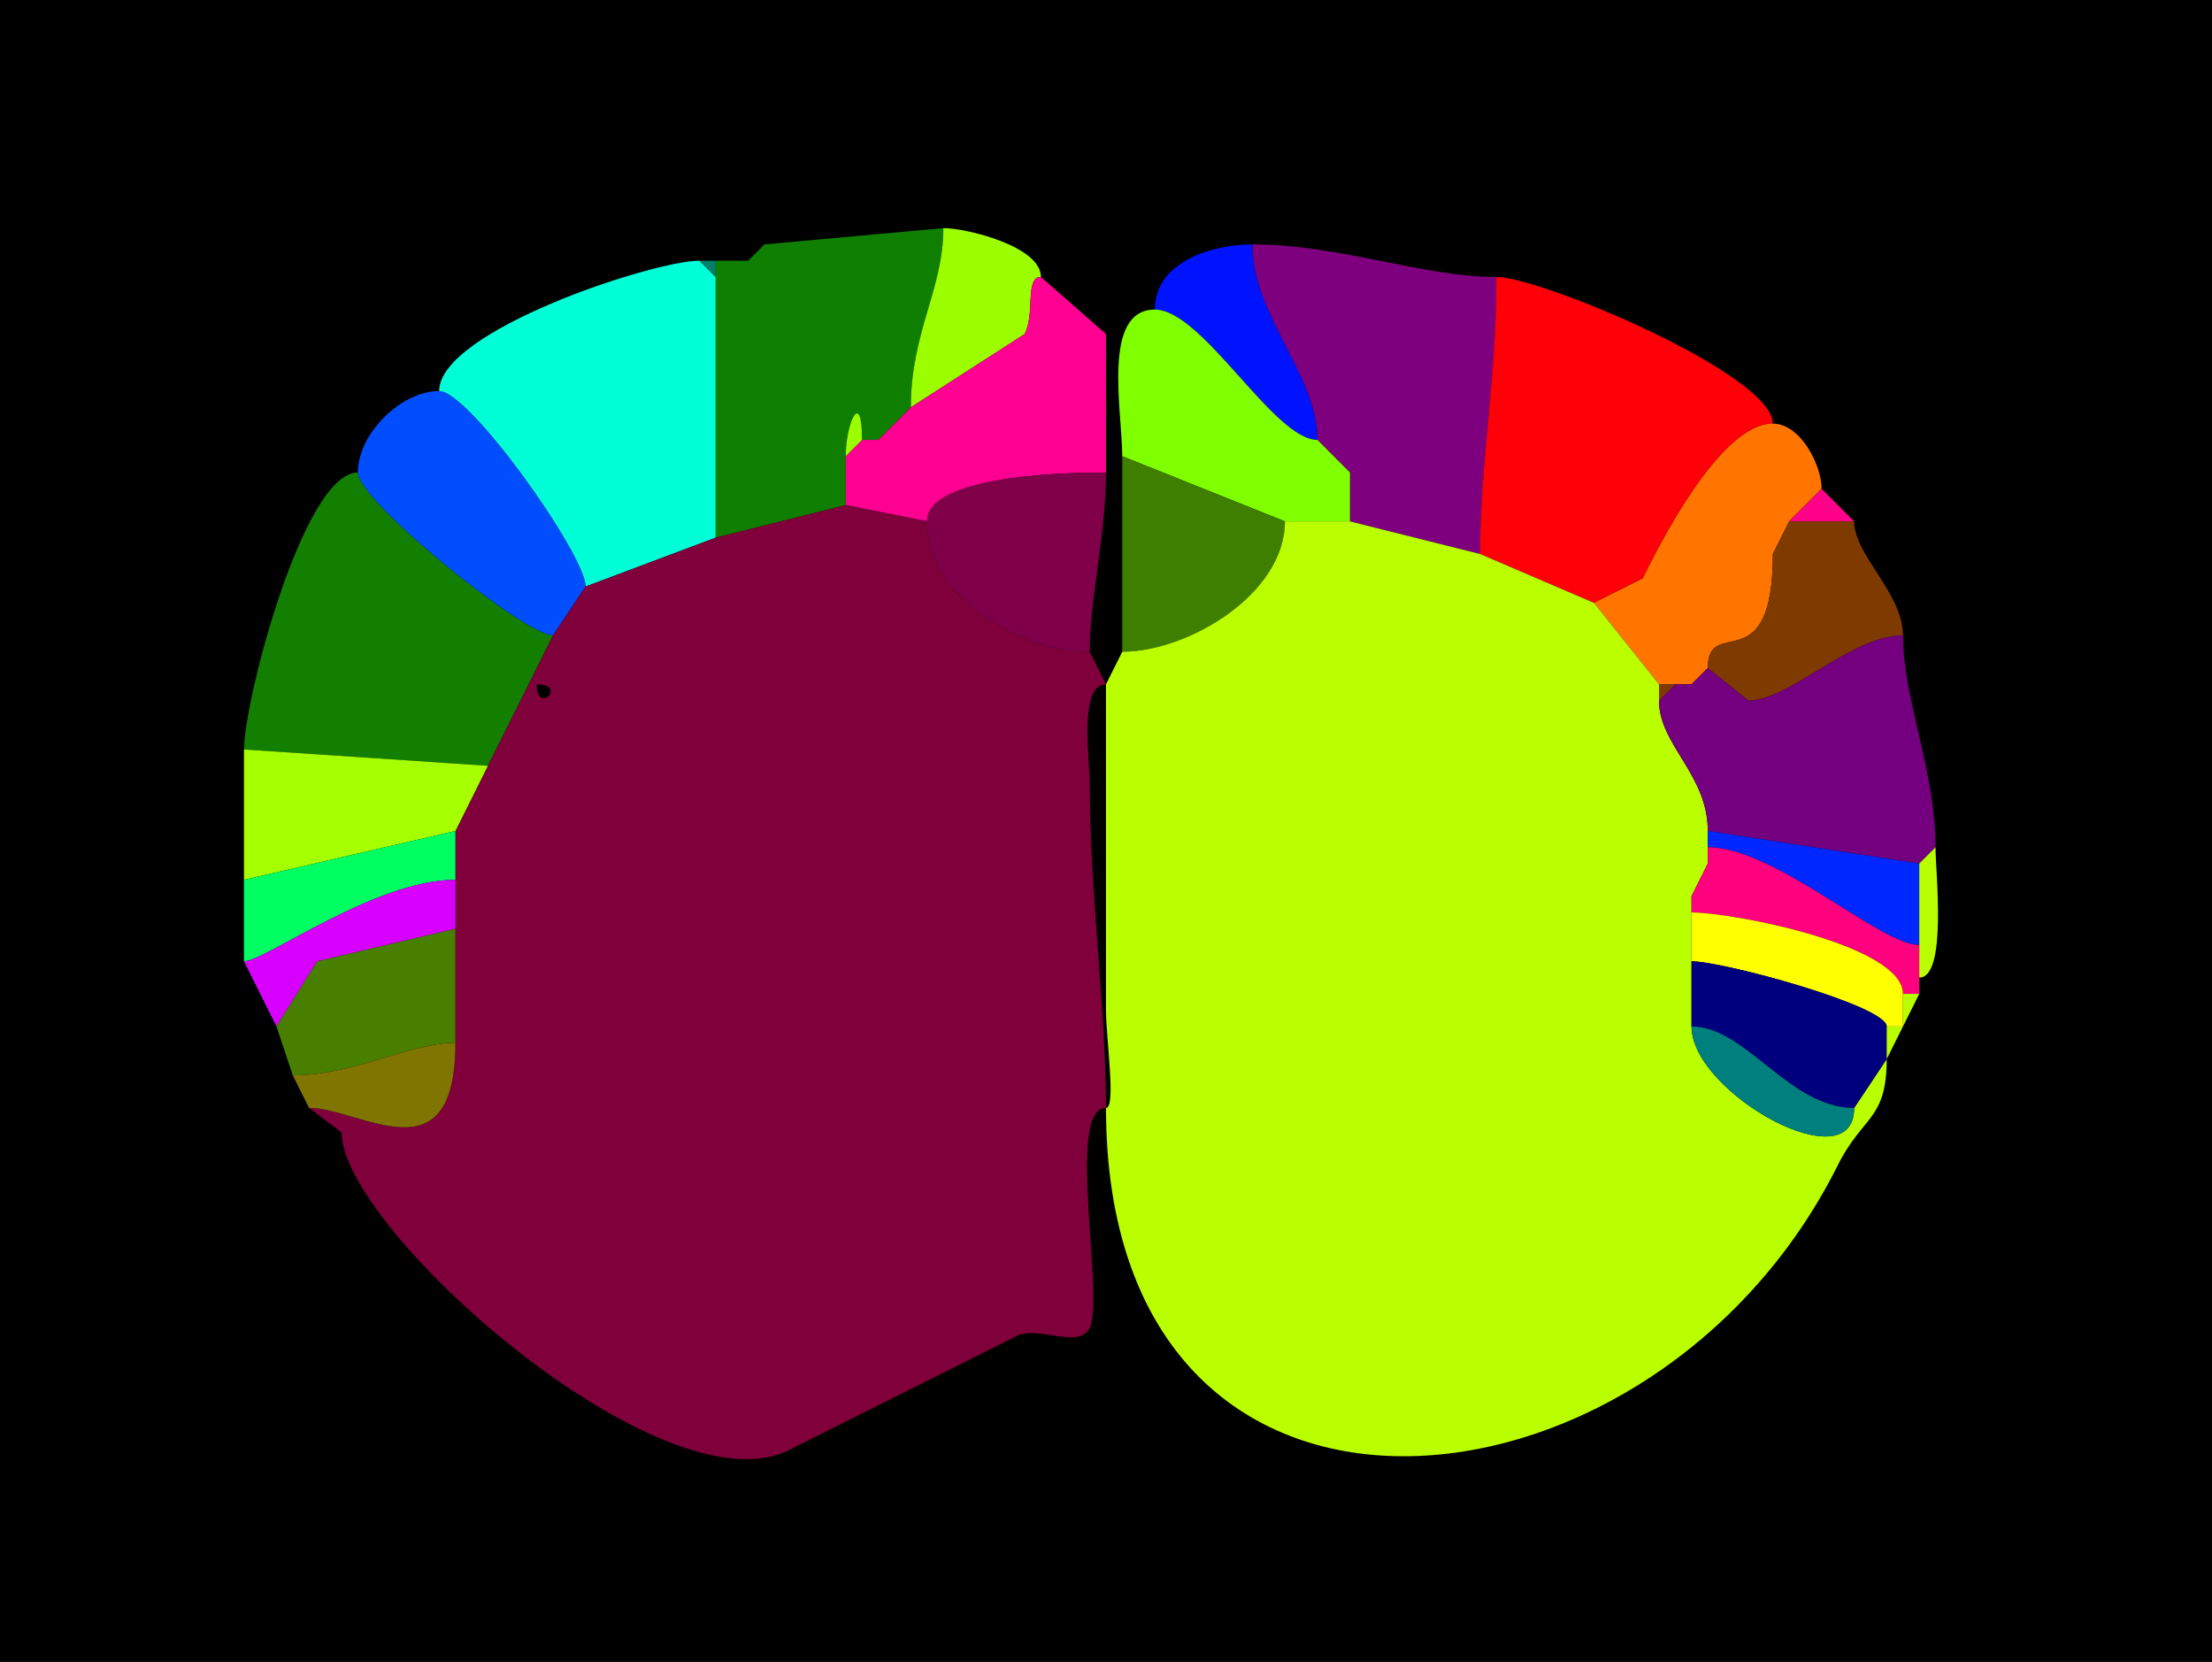 <?xml version="1.0" encoding="UTF-8"?>
<svg xmlns="http://www.w3.org/2000/svg" xmlns:xlink="http://www.w3.org/1999/xlink" width="430px" height="323px" viewBox="0 0 430 323" version="1.1">
<g id="surface1">
<rect x="0" y="0" width="430" height="323" style="fill:rgb(0%,0%,0%);fill-opacity:1;stroke:none;"/>
<path style=" stroke:none;fill-rule:nonzero;fill:rgb(5.49%,49.804%,0%);fill-opacity:1;" d="M 164.41 98.168 L 139.117 104.5 C 139.117 85.219 139.117 73.117 139.117 53.832 C 139.117 53.832 139.117 50.668 139.117 50.668 C 139.117 50.668 145.441 50.668 145.441 50.668 C 145.441 50.668 148.602 47.5 148.602 47.5 C 148.602 47.5 183.383 44.332 183.383 44.332 C 183.383 56.191 177.059 64.582 177.059 79.168 C 177.059 79.168 173.898 82.332 173.898 82.332 C 173.898 82.332 170.734 85.5 170.734 85.5 C 170.734 85.5 167.574 85.5 167.574 85.5 C 167.574 75.441 164.41 82.082 164.41 88.668 C 164.41 88.668 164.41 98.168 164.41 98.168 Z M 164.41 98.168 "/>
<path style=" stroke:none;fill-rule:nonzero;fill:rgb(61.176%,100%,0%);fill-opacity:1;" d="M 202.352 53.832 C 199.184 53.832 201.254 60.785 199.191 64.918 L 177.059 79.168 C 177.059 64.582 183.383 56.191 183.383 44.332 C 187.816 44.332 202.352 47.848 202.352 53.832 Z M 202.352 53.832 "/>
<path style=" stroke:none;fill-rule:nonzero;fill:rgb(0%,49.804%,41.961%);fill-opacity:1;" d="M 148.602 47.5 L 145.441 50.668 C 145.441 50.668 148.602 47.5 148.602 47.5 Z M 148.602 47.5 "/>
<path style=" stroke:none;fill-rule:nonzero;fill:rgb(0%,7.451%,100%);fill-opacity:1;" d="M 224.484 60.168 C 233.809 60.168 247.586 85.5 256.102 85.5 C 256.102 72.746 243.457 61.414 243.457 47.5 C 235.492 47.5 224.484 50.93 224.484 60.168 Z M 224.484 60.168 "/>
<path style=" stroke:none;fill-rule:nonzero;fill:rgb(49.804%,0%,49.804%);fill-opacity:1;" d="M 262.426 101.332 L 287.719 107.668 C 287.719 89.391 290.883 74.324 290.883 53.832 C 276.496 53.832 260.48 47.5 243.457 47.5 C 243.457 61.414 256.102 72.746 256.102 85.5 C 256.102 85.5 259.266 88.668 259.266 88.668 C 259.266 88.668 262.426 91.832 262.426 91.832 C 262.426 91.832 262.426 101.332 262.426 101.332 Z M 262.426 101.332 "/>
<path style=" stroke:none;fill-rule:nonzero;fill:rgb(0%,100%,84.314%);fill-opacity:1;" d="M 139.117 104.5 L 113.824 114 C 113.824 107.863 91.211 76 85.367 76 C 85.367 64.293 126.98 50.668 135.957 50.668 C 135.957 50.668 139.117 53.832 139.117 53.832 C 139.117 73.117 139.117 85.219 139.117 104.5 Z M 139.117 104.5 "/>
<path style=" stroke:none;fill-rule:nonzero;fill:rgb(0%,49.804%,41.961%);fill-opacity:1;" d="M 139.117 50.668 L 139.117 53.832 C 139.117 53.832 135.957 50.668 135.957 50.668 C 135.957 50.668 139.117 50.668 139.117 50.668 Z M 139.117 50.668 "/>
<path style=" stroke:none;fill-rule:nonzero;fill:rgb(100%,0%,57.255%);fill-opacity:1;" d="M 164.41 98.168 L 180.219 101.332 C 180.219 91.738 211.453 91.832 215 91.832 C 215 91.832 215 64.918 215 64.918 C 215 64.918 202.352 53.832 202.352 53.832 C 199.184 53.832 201.254 60.785 199.191 64.918 C 199.191 64.918 177.059 79.168 177.059 79.168 C 177.059 79.168 173.898 82.332 173.898 82.332 C 173.898 82.332 170.734 85.5 170.734 85.5 C 170.734 85.5 167.574 85.5 167.574 85.5 C 167.574 85.5 164.41 88.668 164.41 88.668 C 164.41 88.668 164.41 98.168 164.41 98.168 Z M 164.41 98.168 "/>
<path style=" stroke:none;fill-rule:nonzero;fill:rgb(100%,0%,3.529%);fill-opacity:1;" d="M 287.719 107.668 L 309.852 117.168 C 309.852 117.168 319.34 112.418 319.34 112.418 C 321.895 107.297 334.117 82.332 344.633 82.332 C 344.633 72.773 299.523 53.832 290.883 53.832 C 290.883 74.324 287.719 89.391 287.719 107.668 Z M 287.719 107.668 "/>
<path style=" stroke:none;fill-rule:nonzero;fill:rgb(49.804%,100%,0%);fill-opacity:1;" d="M 249.781 101.332 L 262.426 101.332 C 262.426 101.332 262.426 91.832 262.426 91.832 C 262.426 91.832 259.266 88.668 259.266 88.668 C 259.266 88.668 256.102 85.5 256.102 85.5 C 247.586 85.5 233.809 60.168 224.484 60.168 C 214.098 60.168 218.16 80.066 218.16 88.668 C 218.16 88.668 249.781 101.332 249.781 101.332 Z M 249.781 101.332 "/>
<path style=" stroke:none;fill-rule:nonzero;fill:rgb(0%,30.588%,100%);fill-opacity:1;" d="M 113.824 114 L 107.5 123.5 C 101.965 123.5 69.559 97.359 69.559 91.832 C 69.559 84.355 77.902 76 85.367 76 C 91.211 76 113.824 107.863 113.824 114 Z M 113.824 114 "/>
<path style=" stroke:none;fill-rule:nonzero;fill:rgb(61.176%,100%,0%);fill-opacity:1;" d="M 167.574 85.5 L 164.41 88.668 C 164.41 82.082 167.574 75.441 167.574 85.5 Z M 167.574 85.5 "/>
<path style=" stroke:none;fill-rule:nonzero;fill:rgb(61.176%,100%,0%);fill-opacity:1;" d="M 177.059 79.168 L 173.898 82.332 C 173.898 82.332 177.059 79.168 177.059 79.168 Z M 177.059 79.168 "/>
<path style=" stroke:none;fill-rule:nonzero;fill:rgb(61.176%,100%,0%);fill-opacity:1;" d="M 173.898 82.332 L 170.734 85.5 C 170.734 85.5 173.898 82.332 173.898 82.332 Z M 173.898 82.332 "/>
<path style=" stroke:none;fill-rule:nonzero;fill:rgb(100%,45.882%,0%);fill-opacity:1;" d="M 325.66 133 L 328.824 133 C 328.824 133 331.984 129.832 331.984 129.832 C 331.984 119.348 344.633 132.77 344.633 107.668 C 344.633 107.668 347.793 101.332 347.793 101.332 C 347.793 101.332 354.117 95 354.117 95 C 354.117 90.477 350.047 82.332 344.633 82.332 C 334.117 82.332 321.895 107.297 319.34 112.418 C 319.34 112.418 309.852 117.168 309.852 117.168 C 309.852 117.168 322.5 133 322.5 133 C 322.5 133 325.66 133 325.66 133 Z M 325.66 133 "/>
<path style=" stroke:none;fill-rule:nonzero;fill:rgb(49.804%,0%,28.627%);fill-opacity:1;" d="M 180.219 101.332 C 180.219 116.238 198.578 126.668 211.84 126.668 C 211.84 116.379 215 103.883 215 91.832 C 211.453 91.832 180.219 91.738 180.219 101.332 Z M 180.219 101.332 "/>
<path style=" stroke:none;fill-rule:nonzero;fill:rgb(24.706%,49.804%,0%);fill-opacity:1;" d="M 249.781 101.332 C 249.781 115.508 230.895 126.668 218.16 126.668 C 218.16 126.668 218.16 88.668 218.16 88.668 C 218.16 88.668 249.781 101.332 249.781 101.332 Z M 249.781 101.332 "/>
<path style=" stroke:none;fill-rule:nonzero;fill:rgb(0%,7.451%,100%);fill-opacity:1;" d="M 259.266 88.668 L 262.426 91.832 C 262.426 91.832 259.266 88.668 259.266 88.668 Z M 259.266 88.668 "/>
<path style=" stroke:none;fill-rule:nonzero;fill:rgb(7.451%,49.804%,0%);fill-opacity:1;" d="M 47.426 145.668 L 94.852 148.832 C 94.852 148.832 107.5 123.5 107.5 123.5 C 101.965 123.5 69.559 97.359 69.559 91.832 C 58.957 91.832 47.426 136.32 47.426 145.668 Z M 47.426 145.668 "/>
<path style=" stroke:none;fill-rule:nonzero;fill:rgb(100%,0%,53.333%);fill-opacity:1;" d="M 347.793 101.332 L 360.441 101.332 C 360.441 101.332 354.117 95 354.117 95 C 354.117 95 347.793 101.332 347.793 101.332 Z M 347.793 101.332 "/>
<path style=" stroke:none;fill-rule:evenodd;fill:rgb(49.804%,0%,22.745%);fill-opacity:1;" d="M 104.34 133 C 104.34 139.113 110.441 133 104.34 133 M 60.074 215.332 L 66.398 220.082 C 66.398 238.828 128.785 294.133 153.344 281.832 L 197.609 259.668 C 201.879 257.531 209.703 262.359 211.84 258.082 C 214.805 252.141 207.105 215.332 215 215.332 C 215 196.652 211.84 172.816 211.84 152 C 211.84 147.816 209.676 133 215 133 C 215 133 211.84 126.668 211.84 126.668 C 198.578 126.668 180.219 116.238 180.219 101.332 C 180.219 101.332 164.41 98.168 164.41 98.168 C 164.41 98.168 139.117 104.5 139.117 104.5 C 139.117 104.5 113.824 114 113.824 114 C 113.824 114 107.5 123.5 107.5 123.5 C 107.5 123.5 94.852 148.832 94.852 148.832 C 94.852 148.832 88.531 161.5 88.531 161.5 C 88.531 161.5 88.531 171 88.531 171 C 88.531 171 88.531 180.5 88.531 180.5 C 88.531 180.5 88.531 202.668 88.531 202.668 C 88.531 229.566 70.094 215.332 60.074 215.332 Z M 60.074 215.332 "/>
<path style=" stroke:none;fill-rule:nonzero;fill:rgb(72.941%,100%,0%);fill-opacity:1;" d="M 366.766 205.832 L 360.441 215.332 C 360.441 229.973 328.824 212.418 328.824 199.5 C 328.824 199.5 328.824 186.832 328.824 186.832 C 328.824 186.832 328.824 177.332 328.824 177.332 C 328.824 177.332 328.824 174.168 328.824 174.168 C 328.824 174.168 331.984 167.832 331.984 167.832 C 331.984 167.832 331.984 164.668 331.984 164.668 C 331.984 164.668 331.984 161.5 331.984 161.5 C 331.984 150.512 322.5 144.789 322.5 136.168 C 322.5 136.168 322.5 133 322.5 133 C 322.5 133 309.852 117.168 309.852 117.168 C 309.852 117.168 287.719 107.668 287.719 107.668 C 287.719 107.668 262.426 101.332 262.426 101.332 C 262.426 101.332 249.781 101.332 249.781 101.332 C 249.781 115.508 230.895 126.668 218.16 126.668 C 218.16 126.668 215 133 215 133 C 215 133 215 196.332 215 196.332 C 215 201.859 217 215.332 215 215.332 C 215 308.836 321.215 298.656 357.281 226.418 C 362.07 216.82 366.766 217.758 366.766 205.832 Z M 366.766 205.832 "/>
<path style=" stroke:none;fill-rule:nonzero;fill:rgb(100%,0%,53.333%);fill-opacity:1;" d="M 347.793 101.332 L 344.633 107.668 C 344.633 107.668 347.793 101.332 347.793 101.332 Z M 347.793 101.332 "/>
<path style=" stroke:none;fill-rule:nonzero;fill:rgb(49.804%,22.745%,0%);fill-opacity:1;" d="M 369.926 123.5 C 359.887 123.5 347.871 136.168 339.891 136.168 L 331.984 129.832 C 331.984 119.348 344.633 132.77 344.633 107.668 C 344.633 107.668 347.793 101.332 347.793 101.332 C 347.793 101.332 360.441 101.332 360.441 101.332 C 360.441 107.941 369.926 115.242 369.926 123.5 Z M 369.926 123.5 "/>
<path style=" stroke:none;fill-rule:nonzero;fill:rgb(45.882%,0%,49.804%);fill-opacity:1;" d="M 376.25 164.668 L 373.09 167.832 C 373.09 167.832 331.984 161.5 331.984 161.5 C 331.984 150.512 322.5 144.789 322.5 136.168 C 322.5 136.168 325.66 133 325.66 133 C 325.66 133 328.824 133 328.824 133 C 328.824 133 331.984 129.832 331.984 129.832 C 331.984 129.832 339.891 136.168 339.891 136.168 C 347.871 136.168 359.887 123.5 369.926 123.5 C 369.926 135.781 376.25 149.688 376.25 164.668 Z M 376.25 164.668 "/>
<path style=" stroke:none;fill-rule:nonzero;fill:rgb(49.804%,22.745%,0%);fill-opacity:1;" d="M 331.984 129.832 L 328.824 133 C 328.824 133 331.984 129.832 331.984 129.832 Z M 331.984 129.832 "/>
<path style=" stroke:none;fill-rule:nonzero;fill:rgb(49.804%,22.745%,0%);fill-opacity:1;" d="M 325.66 133 L 322.5 136.168 C 322.5 136.168 322.5 133 322.5 133 C 322.5 133 325.66 133 325.66 133 Z M 325.66 133 "/>
<path style=" stroke:none;fill-rule:nonzero;fill:rgb(65.098%,100%,0%);fill-opacity:1;" d="M 88.531 161.5 L 47.426 171 C 47.426 171 47.426 145.668 47.426 145.668 C 47.426 145.668 94.852 148.832 94.852 148.832 C 94.852 148.832 88.531 161.5 88.531 161.5 Z M 88.531 161.5 "/>
<path style=" stroke:none;fill-rule:nonzero;fill:rgb(0%,100%,38.039%);fill-opacity:1;" d="M 88.531 171 C 72.902 171 51.539 186.832 47.426 186.832 C 47.426 186.832 47.426 171 47.426 171 C 47.426 171 88.531 161.5 88.531 161.5 C 88.531 161.5 88.531 171 88.531 171 Z M 88.531 171 "/>
<path style=" stroke:none;fill-rule:nonzero;fill:rgb(0%,15.294%,100%);fill-opacity:1;" d="M 373.09 167.832 L 373.09 183.668 C 365.461 183.668 345.137 164.668 331.984 164.668 C 331.984 164.668 331.984 161.5 331.984 161.5 C 331.984 161.5 373.09 167.832 373.09 167.832 Z M 373.09 167.832 "/>
<path style=" stroke:none;fill-rule:nonzero;fill:rgb(100%,0%,49.804%);fill-opacity:1;" d="M 369.926 193.168 L 373.09 193.168 C 373.09 193.168 373.09 190 373.09 190 C 373.09 190 373.09 183.668 373.09 183.668 C 365.461 183.668 345.137 164.668 331.984 164.668 C 331.984 164.668 331.984 167.832 331.984 167.832 C 331.984 167.832 328.824 174.168 328.824 174.168 C 328.824 174.168 328.824 177.332 328.824 177.332 C 336.891 177.332 369.926 183.73 369.926 193.168 Z M 369.926 193.168 "/>
<path style=" stroke:none;fill-rule:nonzero;fill:rgb(72.941%,100%,0%);fill-opacity:1;" d="M 373.09 183.668 L 373.09 190 C 378.574 190 376.25 169.383 376.25 164.668 C 376.25 164.668 373.09 167.832 373.09 167.832 C 373.09 167.832 373.09 183.668 373.09 183.668 Z M 373.09 183.668 "/>
<path style=" stroke:none;fill-rule:nonzero;fill:rgb(0%,15.294%,100%);fill-opacity:1;" d="M 331.984 167.832 L 328.824 174.168 C 328.824 174.168 331.984 167.832 331.984 167.832 Z M 331.984 167.832 "/>
<path style=" stroke:none;fill-rule:nonzero;fill:rgb(84.314%,0%,100%);fill-opacity:1;" d="M 47.426 186.832 L 53.75 199.5 C 53.75 199.5 61.656 186.832 61.656 186.832 C 61.656 186.832 88.531 180.5 88.531 180.5 C 88.531 180.5 88.531 171 88.531 171 C 72.902 171 51.539 186.832 47.426 186.832 Z M 47.426 186.832 "/>
<path style=" stroke:none;fill-rule:nonzero;fill:rgb(100%,100%,0%);fill-opacity:1;" d="M 366.766 199.5 L 369.926 199.5 C 369.926 199.5 369.926 193.168 369.926 193.168 C 369.926 183.73 336.891 177.332 328.824 177.332 C 328.824 177.332 328.824 186.832 328.824 186.832 C 335.016 186.832 366.766 195.504 366.766 199.5 Z M 366.766 199.5 "/>
<path style=" stroke:none;fill-rule:nonzero;fill:rgb(28.627%,49.804%,0%);fill-opacity:1;" d="M 88.531 202.668 C 79.898 202.668 68.617 209 56.91 209 C 56.91 209 53.75 199.5 53.75 199.5 C 53.75 199.5 61.656 186.832 61.656 186.832 C 61.656 186.832 88.531 180.5 88.531 180.5 C 88.531 180.5 88.531 202.668 88.531 202.668 Z M 88.531 202.668 "/>
<path style=" stroke:none;fill-rule:nonzero;fill:rgb(0%,0%,49.804%);fill-opacity:1;" d="M 366.766 205.832 L 360.441 215.332 C 347.746 215.332 339.434 199.5 328.824 199.5 C 328.824 199.5 328.824 186.832 328.824 186.832 C 335.016 186.832 366.766 195.504 366.766 199.5 C 366.766 199.5 366.766 205.832 366.766 205.832 Z M 366.766 205.832 "/>
<path style=" stroke:none;fill-rule:nonzero;fill:rgb(72.941%,100%,0%);fill-opacity:1;" d="M 373.09 193.168 L 369.926 199.5 C 369.926 199.5 369.926 193.168 369.926 193.168 C 369.926 193.168 373.09 193.168 373.09 193.168 Z M 373.09 193.168 "/>
<path style=" stroke:none;fill-rule:nonzero;fill:rgb(0%,49.804%,49.804%);fill-opacity:1;" d="M 328.824 199.5 C 339.434 199.5 347.746 215.332 360.441 215.332 C 360.441 229.973 328.824 212.418 328.824 199.5 Z M 328.824 199.5 "/>
<path style=" stroke:none;fill-rule:nonzero;fill:rgb(72.941%,100%,0%);fill-opacity:1;" d="M 369.926 199.5 L 366.766 205.832 C 366.766 205.832 366.766 199.5 366.766 199.5 C 366.766 199.5 369.926 199.5 369.926 199.5 Z M 369.926 199.5 "/>
<path style=" stroke:none;fill-rule:nonzero;fill:rgb(49.804%,45.882%,0%);fill-opacity:1;" d="M 56.91 209 L 60.074 215.332 C 70.094 215.332 88.531 229.566 88.531 202.668 C 79.898 202.668 68.617 209 56.91 209 Z M 56.91 209 "/>
</g>
</svg>

